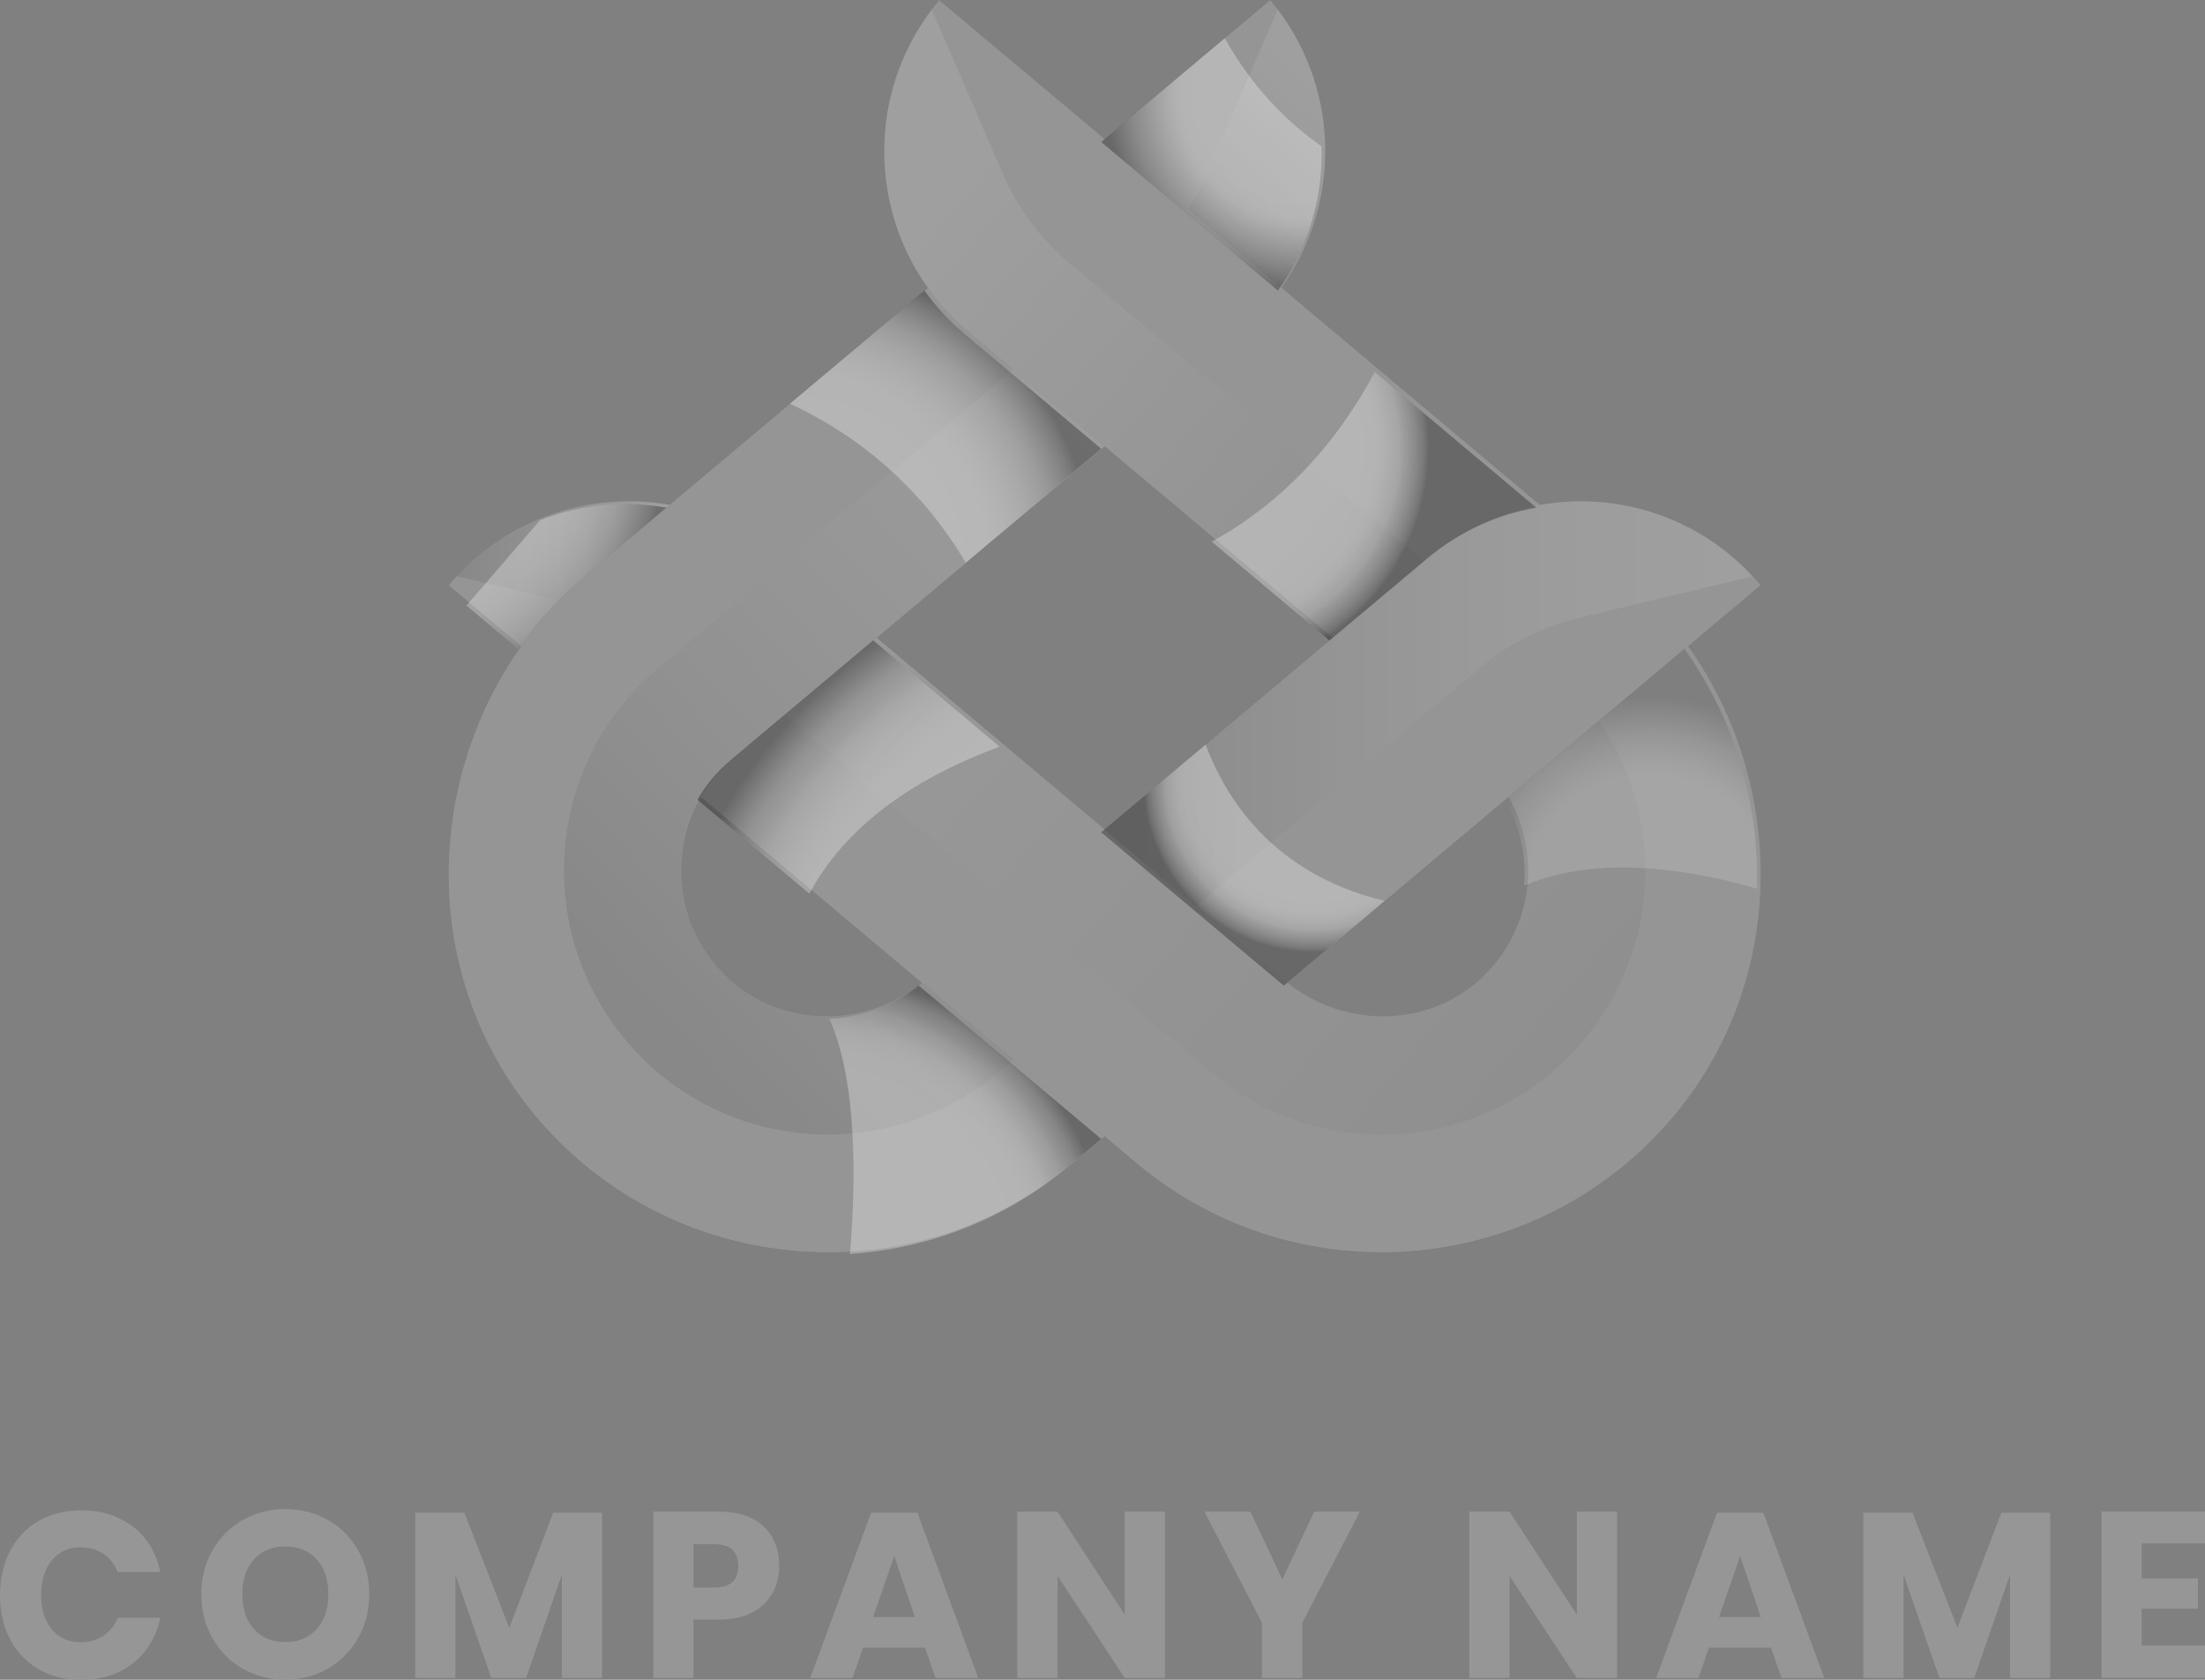 <svg width="105" height="80" viewBox="0 0 105 80" fill="none" xmlns="http://www.w3.org/2000/svg">
<rect x="0" y="0" width="105" height="80" fill="#808080" stroke="none"/>
<path d="M24.823 30.773C25.716 29.504 26.792 28.335 28.028 27.296L31.889 24.048L44.19 13.717C44.724 14.466 45.365 15.161 46.098 15.78L52.607 21.251L41.748 30.375L34.934 36.099C34.293 36.634 33.774 37.268 33.377 37.956C31.843 40.615 32.172 44.115 34.529 46.446C37.063 48.952 41.123 49.021 43.908 46.813L52.599 54.118L51.088 55.387C43.503 61.767 32.179 60.85 25.708 53.385C20.1 46.92 20.061 37.498 24.823 30.773Z" fill="#969696"/>
<path d="M52.606 6.633L60.489 0.008C63.839 4.004 63.923 9.652 61.023 13.709L52.606 6.633Z" fill="#969696"/>
<path d="M52.606 39.507L63.473 30.376L68.097 26.494C69.653 25.187 71.462 24.369 73.324 24.048C77.132 23.368 81.176 24.698 83.832 27.869L80.375 30.773L71.828 37.956L61.298 46.805C61.244 46.759 61.191 46.721 61.138 46.675L52.599 39.5L52.606 39.507Z" fill="#969696"/>
<path d="M44.716 0.008L52.606 6.633L61.023 13.709L73.324 24.048C71.455 24.369 69.654 25.187 68.097 26.494L63.473 30.376L52.606 21.252L46.097 15.78C45.357 15.161 44.724 14.466 44.19 13.717C41.29 9.667 41.374 4.012 44.724 0.015L44.716 0.008Z" fill="#969696"/>
<path d="M33.377 37.956C33.774 37.269 34.293 36.635 34.934 36.1L41.748 30.376L52.607 39.508L61.145 46.683C61.199 46.729 61.252 46.767 61.306 46.813C64.091 49.022 68.151 48.96 70.684 46.446C73.042 44.116 73.362 40.608 71.836 37.956L80.383 30.773C85.152 37.49 85.106 46.92 79.498 53.385C73.027 60.851 61.71 61.768 54.117 55.387L52.607 54.118L43.915 46.813L33.385 37.964L33.377 37.956Z" fill="#969696"/>
<path d="M21.374 27.869C24.037 24.698 28.081 23.368 31.889 24.048L28.028 27.296C26.792 28.335 25.723 29.505 24.823 30.773L21.366 27.869H21.374Z" fill="#969696"/>
<g opacity="0.3">
<g style="mix-blend-mode:multiply" opacity="0.3">
<path d="M25.716 53.384C32.187 60.85 43.503 61.767 51.096 55.386L52.607 54.118L48.265 50.465L47.502 51.099C45.152 53.071 42.275 54.041 39.428 54.041C35.842 54.041 32.278 52.513 29.791 49.541C26.082 45.108 25.937 38.865 29.058 34.318C29.692 33.401 30.447 32.553 31.34 31.804L32.874 30.513L37.391 26.723L48.257 17.591L46.098 15.772C45.358 15.153 44.724 14.458 44.19 13.709L31.889 24.041L28.028 27.288C27.532 27.708 27.059 28.152 26.616 28.61C25.953 29.29 25.357 30.016 24.823 30.773C20.061 37.497 20.1 46.919 25.708 53.384H25.716Z" fill="#969696"/>
</g>
<path style="mix-blend-mode:multiply" opacity="0.3" d="M56.567 9.964L61.024 13.709C63.817 9.804 63.84 4.417 60.848 0.451L57.445 8.322C57.193 8.895 56.903 9.445 56.567 9.964Z" fill="url(#paint0_linear_254_1787)"/>
<g style="mix-blend-mode:multiply" opacity="0.3">
<path d="M57.445 8.314L60.848 0.443C60.733 0.29 60.619 0.145 60.497 0L52.614 6.625L56.567 9.957C56.903 9.437 57.193 8.887 57.445 8.314Z" fill="#969696"/>
</g>
<g style="mix-blend-mode:multiply" opacity="0.3">
<path d="M44.366 0.451C44.48 0.298 44.595 0.153 44.717 0.007L52.607 6.633L56.56 9.964L61.017 13.709L73.317 24.048C71.448 24.369 69.647 25.186 68.09 26.493L67.808 26.73L56.949 17.598L52.6 13.946L50.867 12.494C50.005 11.768 49.25 10.912 48.647 9.964C48.303 9.445 48.014 8.895 47.762 8.321L44.358 0.451H44.366Z" fill="#969696"/>
</g>
<path style="mix-blend-mode:multiply" opacity="0.3" d="M44.365 0.451L47.769 8.322C48.013 8.895 48.311 9.437 48.654 9.964C49.264 10.912 50.012 11.768 50.875 12.494L52.607 13.946L56.956 17.599L67.815 26.73L63.465 30.375L52.607 21.251L48.257 17.599L46.098 15.78C45.358 15.161 44.724 14.465 44.19 13.716C41.397 9.812 41.367 4.417 44.365 0.458V0.451Z" fill="url(#paint1_linear_254_1787)"/>
<g style="mix-blend-mode:multiply" opacity="0.3">
<path d="M33.377 37.956C33.774 37.268 34.293 36.634 34.934 36.099L37.391 34.028L48.257 43.16L52.607 46.812L56.949 50.457L57.712 51.092C60.062 53.063 62.939 54.034 65.785 54.034C69.372 54.034 72.935 52.505 75.423 49.533C79.139 45.101 79.276 38.85 76.155 34.311L80.383 30.757C85.152 37.474 85.106 46.904 79.498 53.369C73.027 60.835 61.71 61.752 54.117 55.371L52.607 54.102L48.265 50.45L43.915 46.797L33.385 37.948L33.377 37.956Z" fill="#969696"/>
</g>
<path style="mix-blend-mode:multiply" opacity="0.3" d="M29.058 34.326C29.691 33.409 30.447 32.561 31.34 31.812L32.873 30.521L37.391 26.73L48.257 17.599L52.607 21.251L41.748 30.375L37.398 34.028L34.941 36.099C34.3 36.634 33.781 37.268 33.385 37.956C31.851 40.615 32.179 44.115 34.537 46.446C37.07 48.952 41.13 49.021 43.915 46.813L48.265 50.465L47.502 51.099C45.151 53.071 42.275 54.041 39.428 54.041C35.842 54.041 32.278 52.513 29.791 49.541C26.082 45.108 25.937 38.865 29.058 34.319V34.326Z" fill="url(#paint2_linear_254_1787)"/>
<path style="mix-blend-mode:multiply" opacity="0.3" d="M28.028 27.288L31.889 24.041C28.257 23.399 24.404 24.576 21.748 27.441L26.624 28.603C27.059 28.144 27.532 27.701 28.036 27.281L28.028 27.288Z" fill="url(#paint3_linear_254_1787)"/>
<g style="mix-blend-mode:multiply" opacity="0.3">
<path d="M24.831 30.773C25.365 30.016 25.96 29.29 26.624 28.61L21.748 27.449C21.618 27.586 21.496 27.724 21.374 27.869L24.831 30.773Z" fill="#969696"/>
</g>
<path style="mix-blend-mode:multiply" opacity="0.3" d="M52.606 39.507L63.465 30.375L67.815 26.73L68.097 26.493C69.654 25.187 71.462 24.369 73.324 24.048C76.956 23.406 80.802 24.583 83.458 27.449L78.589 28.61L75.133 29.435C74.156 29.672 73.21 30.032 72.332 30.528C71.676 30.88 71.065 31.3 70.493 31.781L67.815 34.028L56.956 43.16L52.606 39.507Z" fill="url(#paint4_linear_254_1787)"/>
<g style="mix-blend-mode:multiply" opacity="0.3">
<path d="M56.957 43.16L67.816 34.028L70.494 31.782C71.066 31.3 71.677 30.88 72.333 30.528C73.21 30.039 74.157 29.672 75.133 29.436L78.59 28.61L83.459 27.449C83.588 27.586 83.71 27.724 83.833 27.869L80.376 30.773L76.148 34.326L71.829 37.956L61.299 46.805C61.245 46.759 61.192 46.721 61.139 46.675L56.949 43.152L56.957 43.16Z" fill="#969696"/>
</g>
<path style="mix-blend-mode:multiply" opacity="0.3" d="M37.391 34.028L41.741 30.375L52.6 39.507L56.949 43.16L61.139 46.683C61.192 46.729 61.245 46.767 61.299 46.813C64.084 49.021 68.144 48.96 70.677 46.446C73.035 44.115 73.356 40.608 71.829 37.956L76.148 34.326C79.269 38.865 79.132 45.116 75.416 49.548C72.928 52.521 69.365 54.049 65.778 54.049C62.932 54.049 60.055 53.079 57.705 51.107L56.942 50.473L52.6 46.828L48.25 43.175L37.384 34.044L37.391 34.028Z" fill="url(#paint5_linear_254_1787)"/>
</g>
<path style="mix-blend-mode:multiply" opacity="0.3" d="M57.414 35.457L52.438 39.637L60.977 46.812C61.031 46.858 61.084 46.897 61.13 46.942L65.937 42.9C63.434 42.327 59.352 40.608 57.406 35.457H57.414Z" fill="url(#paint6_radial_254_1787)"/>
<path style="mix-blend-mode:multiply" opacity="0.3" d="M60.855 13.831C62.305 11.806 63.007 9.384 62.931 6.969C61.313 5.83 59.65 4.195 58.322 1.818L52.438 6.762L60.855 13.839V13.831Z" fill="url(#paint7_radial_254_1787)"/>
<path style="mix-blend-mode:multiply" opacity="0.3" d="M40.465 59.719C44.181 59.474 47.859 58.091 50.927 55.508L52.438 54.24L43.746 46.935C42.503 47.92 40.999 48.455 39.496 48.516C40.87 51.611 40.74 56.563 40.473 59.719H40.465Z" fill="url(#paint8_radial_254_1787)"/>
<path style="mix-blend-mode:multiply" opacity="0.3" d="M45.983 26.799L52.439 21.373L45.93 15.902C45.19 15.283 44.556 14.587 44.022 13.838L37.612 19.226C42.168 21.335 44.709 24.605 45.983 26.799Z" fill="url(#paint9_radial_254_1787)"/>
<path style="mix-blend-mode:multiply" opacity="0.3" d="M34.766 36.228C34.125 36.763 33.606 37.398 33.209 38.085L38.543 42.563C39.665 40.431 42.145 37.558 47.601 35.563L41.58 30.497L34.766 36.221V36.228Z" fill="url(#paint10_radial_254_1787)"/>
<path style="mix-blend-mode:multiply" opacity="0.3" d="M24.662 30.902C25.555 29.634 26.631 28.465 27.867 27.425L31.729 24.178C29.714 23.819 27.631 24.025 25.715 24.774L22.213 28.839L24.67 30.902H24.662Z" fill="url(#paint11_radial_254_1787)"/>
<path style="mix-blend-mode:multiply" opacity="0.3" d="M57.704 25.798L63.305 30.505L67.929 26.623C69.486 25.316 71.294 24.499 73.156 24.178L65.465 17.713C63.168 22.03 60.169 24.453 57.696 25.798H57.704Z" fill="url(#paint12_radial_254_1787)"/>
<path style="mix-blend-mode:multiply" opacity="0.15" d="M83.664 42.334C83.786 38.322 82.611 34.272 80.215 30.902L71.668 38.086C72.385 39.331 72.691 40.768 72.576 42.181C76.254 40.607 80.886 41.509 83.664 42.327V42.334Z" fill="url(#paint13_radial_254_1787)"/>
<path d="M6.349 72.71C7.013 73.237 7.44 73.956 7.631 74.865H5.609C5.456 74.498 5.227 74.208 4.922 74.001C4.609 73.795 4.243 73.688 3.823 73.688C3.266 73.688 2.816 73.895 2.472 74.307C2.129 74.72 1.961 75.27 1.961 75.958C1.961 76.645 2.129 77.196 2.472 77.601C2.816 78.006 3.266 78.212 3.823 78.212C4.25 78.212 4.617 78.105 4.922 77.899C5.235 77.692 5.464 77.402 5.609 77.05H7.631C7.44 77.945 7.013 78.663 6.349 79.198C5.685 79.733 4.853 80 3.846 80C3.075 80 2.404 79.832 1.824 79.488C1.244 79.152 0.794 78.671 0.473 78.059C0.153 77.448 0 76.745 0 75.965C0 75.186 0.16 74.483 0.473 73.872C0.794 73.26 1.236 72.787 1.824 72.443C2.404 72.106 3.083 71.931 3.846 71.931C4.853 71.931 5.685 72.198 6.349 72.725V72.71Z" fill="#969696"/>
<path d="M15.621 72.389C16.231 72.733 16.704 73.222 17.055 73.834C17.407 74.453 17.582 75.148 17.582 75.927C17.582 76.707 17.407 77.402 17.048 78.021C16.697 78.64 16.209 79.121 15.606 79.473C14.995 79.817 14.324 79.993 13.584 79.993C12.843 79.993 12.172 79.817 11.561 79.473C10.951 79.129 10.47 78.64 10.119 78.021C9.768 77.402 9.585 76.699 9.585 75.927C9.585 75.156 9.76 74.453 10.119 73.834C10.47 73.215 10.951 72.733 11.561 72.389C12.172 72.045 12.843 71.87 13.584 71.87C14.324 71.87 15.003 72.045 15.613 72.389H15.621ZM12.095 74.261C11.729 74.666 11.539 75.224 11.539 75.927C11.539 76.63 11.722 77.173 12.095 77.586C12.462 77.998 12.965 78.204 13.591 78.204C14.217 78.204 14.705 77.998 15.079 77.586C15.453 77.173 15.636 76.623 15.636 75.927C15.636 75.232 15.453 74.682 15.079 74.269C14.713 73.856 14.209 73.65 13.584 73.65C12.958 73.65 12.462 73.856 12.088 74.261H12.095Z" fill="#969696"/>
<path d="M28.669 72.045V79.916H26.754V74.995L25.052 79.916H23.396L21.687 74.987V79.916H19.771V72.045H22.114L24.251 77.525L26.342 72.045H28.669Z" fill="#969696"/>
<path d="M33.027 77.135V79.916H31.111V71.992H34.209C35.148 71.992 35.865 72.229 36.361 72.695C36.857 73.161 37.102 73.788 37.102 74.583C37.102 75.079 36.995 75.515 36.773 75.897C36.552 76.279 36.224 76.585 35.797 76.806C35.362 77.028 34.835 77.135 34.217 77.135H33.034H33.027ZM35.156 74.583C35.156 73.887 34.774 73.543 34.003 73.543H33.027V75.607H34.003C34.774 75.607 35.156 75.27 35.156 74.59V74.583Z" fill="#969696"/>
<path d="M44.061 78.472H41.093L40.597 79.916H38.582L41.482 72.045H43.687L46.587 79.916H44.549L44.053 78.472H44.061ZM43.565 77.013L42.581 74.101L41.581 77.013H43.565Z" fill="#969696"/>
<path d="M55.476 79.916H53.561L50.356 75.049V79.916H48.44V71.992H50.356L53.561 76.898V71.992H55.476V79.916Z" fill="#969696"/>
<path d="M64.755 71.992L62.016 77.28V79.916H60.093V77.28L57.353 71.992H59.544L61.062 75.217L62.581 71.992H64.755Z" fill="#969696"/>
<path d="M77.002 79.916H75.087L71.882 75.049V79.916H69.967V71.992H71.882L75.087 76.898V71.992H77.002V79.916Z" fill="#969696"/>
<path d="M84.343 78.472H81.375L80.879 79.916H78.864L81.764 72.045H83.969L86.869 79.916H84.832L84.336 78.472H84.343ZM83.847 77.013L82.863 74.101L81.863 77.013H83.847Z" fill="#969696"/>
<path d="M97.628 72.045V79.916H95.713V74.995L94.011 79.916H92.355L90.646 74.987V79.916H88.731V72.045H91.073L93.21 77.525L95.301 72.045H97.628Z" fill="#969696"/>
<path d="M101.986 73.513V75.171H104.664V76.615H101.986V78.373H105V79.909H100.078V71.984H105V73.505H101.986V73.513Z" fill="#969696"/>
<defs>
<linearGradient id="paint0_linear_254_1787" x1="63.527" y1="4.012" x2="56.67" y2="12.117" gradientUnits="userSpaceOnUse">
<stop stop-color="white"/>
<stop offset="0.11" stop-color="#FAFAFA"/>
<stop offset="0.23" stop-color="#ECECEC"/>
<stop offset="0.36" stop-color="#D5D5D5"/>
<stop offset="0.5" stop-color="#B5B5B5"/>
<stop offset="0.64" stop-color="#8B8B8B"/>
<stop offset="0.79" stop-color="#595959"/>
<stop offset="0.93" stop-color="#1E1E1E"/>
<stop offset="1"/>
</linearGradient>
<linearGradient id="paint1_linear_254_1787" x1="45.861" y1="8.665" x2="78.676" y2="37.337" gradientUnits="userSpaceOnUse">
<stop stop-color="white"/>
<stop offset="1"/>
</linearGradient>
<linearGradient id="paint2_linear_254_1787" x1="68.181" y1="14.871" x2="31.398" y2="48.809" gradientUnits="userSpaceOnUse">
<stop stop-color="white"/>
<stop offset="0.11" stop-color="#FAFAFA"/>
<stop offset="0.23" stop-color="#ECECEC"/>
<stop offset="0.36" stop-color="#D5D5D5"/>
<stop offset="0.5" stop-color="#B5B5B5"/>
<stop offset="0.64" stop-color="#8B8B8B"/>
<stop offset="0.79" stop-color="#595959"/>
<stop offset="0.93" stop-color="#1E1E1E"/>
<stop offset="1"/>
</linearGradient>
<linearGradient id="paint3_linear_254_1787" x1="31.889" y1="26.241" x2="21.748" y2="26.241" gradientUnits="userSpaceOnUse">
<stop stop-color="white"/>
<stop offset="1"/>
</linearGradient>
<linearGradient id="paint4_linear_254_1787" x1="83.466" y1="33.516" x2="52.606" y2="33.516" gradientUnits="userSpaceOnUse">
<stop stop-color="white"/>
<stop offset="0.11" stop-color="#FAFAFA"/>
<stop offset="0.23" stop-color="#ECECEC"/>
<stop offset="0.36" stop-color="#D5D5D5"/>
<stop offset="0.5" stop-color="#B5B5B5"/>
<stop offset="0.64" stop-color="#8B8B8B"/>
<stop offset="0.79" stop-color="#595959"/>
<stop offset="0.93" stop-color="#1E1E1E"/>
<stop offset="1"/>
</linearGradient>
<linearGradient id="paint5_linear_254_1787" x1="27.83" y1="8.834" x2="96.08" y2="68.419" gradientUnits="userSpaceOnUse">
<stop stop-color="white"/>
<stop offset="1"/>
</linearGradient>
<radialGradient id="paint6_radial_254_1787" cx="0" cy="0" r="1" gradientUnits="userSpaceOnUse" gradientTransform="translate(62.542 37.237) rotate(180) scale(8.096 8.108)">
<stop offset="0.71" stop-color="white"/>
<stop offset="0.76" stop-color="#FCFCFC"/>
<stop offset="0.8" stop-color="#F2F2F2"/>
<stop offset="0.83" stop-color="#E2E2E2"/>
<stop offset="0.87" stop-color="#CCCCCC"/>
<stop offset="0.89" stop-color="#AFAFAF"/>
<stop offset="0.92" stop-color="#8C8C8C"/>
<stop offset="0.95" stop-color="#626262"/>
<stop offset="0.98" stop-color="#323232"/>
<stop offset="1"/>
</radialGradient>
<radialGradient id="paint7_radial_254_1787" cx="0" cy="0" r="1" gradientUnits="userSpaceOnUse" gradientTransform="translate(62.145 4.432) rotate(180) scale(9.516 9.529)">
<stop offset="0.57" stop-color="white"/>
<stop offset="0.61" stop-color="#FEFEFE"/>
<stop offset="0.65" stop-color="#F4F4F4"/>
<stop offset="0.7" stop-color="#DADADA"/>
<stop offset="0.77" stop-color="#B0B0B0"/>
<stop offset="0.86" stop-color="#767676"/>
<stop offset="0.95" stop-color="#2D2D2D"/>
<stop offset="1"/>
</radialGradient>
<radialGradient id="paint8_radial_254_1787" cx="0" cy="0" r="1" gradientUnits="userSpaceOnUse" gradientTransform="translate(38.374 60.858) rotate(180) scale(17.642 17.667)">
<stop offset="0.58" stop-color="white"/>
<stop offset="0.62" stop-color="#FCFCFC"/>
<stop offset="0.66" stop-color="#F2F2F2"/>
<stop offset="0.69" stop-color="#E2E2E2"/>
<stop offset="0.71" stop-color="#CCCCCC"/>
<stop offset="0.74" stop-color="#AFAFAF"/>
<stop offset="0.76" stop-color="#8C8C8C"/>
<stop offset="0.79" stop-color="#626262"/>
<stop offset="0.81" stop-color="#323232"/>
<stop offset="0.83"/>
</radialGradient>
<radialGradient id="paint9_radial_254_1787" cx="0" cy="0" r="1" gradientUnits="userSpaceOnUse" gradientTransform="translate(37.765 27.051) rotate(-180) scale(14.369 14.389)">
<stop offset="0.57" stop-color="white"/>
<stop offset="0.65" stop-color="#FCFCFC"/>
<stop offset="0.7" stop-color="#F2F2F2"/>
<stop offset="0.75" stop-color="#E2E2E2"/>
<stop offset="0.8" stop-color="#CCCCCC"/>
<stop offset="0.85" stop-color="#AFAFAF"/>
<stop offset="0.89" stop-color="#8C8C8C"/>
<stop offset="0.93" stop-color="#626262"/>
<stop offset="0.97" stop-color="#323232"/>
<stop offset="1"/>
</radialGradient>
<radialGradient id="paint10_radial_254_1787" cx="0" cy="0" r="1" gradientUnits="userSpaceOnUse" gradientTransform="translate(56.903 51.924) rotate(180) scale(26.105 26.142)">
<stop offset="0.75" stop-color="white"/>
<stop offset="0.8" stop-color="#FCFCFC"/>
<stop offset="0.83" stop-color="#F2F2F2"/>
<stop offset="0.86" stop-color="#E2E2E2"/>
<stop offset="0.89" stop-color="#CCCCCC"/>
<stop offset="0.91" stop-color="#AFAFAF"/>
<stop offset="0.94" stop-color="#8C8C8C"/>
<stop offset="0.96" stop-color="#626262"/>
<stop offset="0.98" stop-color="#323232"/>
<stop offset="1"/>
</radialGradient>
<radialGradient id="paint11_radial_254_1787" cx="0" cy="0" r="1" gradientUnits="userSpaceOnUse" gradientTransform="translate(18.001 20.945) rotate(-180) scale(13.713 13.732)">
<stop offset="0.57" stop-color="white"/>
<stop offset="0.65" stop-color="#FCFCFC"/>
<stop offset="0.7" stop-color="#F2F2F2"/>
<stop offset="0.75" stop-color="#E2E2E2"/>
<stop offset="0.8" stop-color="#CCCCCC"/>
<stop offset="0.85" stop-color="#AFAFAF"/>
<stop offset="0.89" stop-color="#8C8C8C"/>
<stop offset="0.93" stop-color="#626262"/>
<stop offset="0.97" stop-color="#323232"/>
<stop offset="1"/>
</radialGradient>
<radialGradient id="paint12_radial_254_1787" cx="0" cy="0" r="1" gradientUnits="userSpaceOnUse" gradientTransform="translate(57.322 21.366) rotate(180) scale(10.729 10.744)">
<stop offset="0.71" stop-color="white"/>
<stop offset="0.76" stop-color="#FCFCFC"/>
<stop offset="0.8" stop-color="#F2F2F2"/>
<stop offset="0.83" stop-color="#E2E2E2"/>
<stop offset="0.87" stop-color="#CCCCCC"/>
<stop offset="0.89" stop-color="#AFAFAF"/>
<stop offset="0.92" stop-color="#8C8C8C"/>
<stop offset="0.95" stop-color="#626262"/>
<stop offset="0.98" stop-color="#323232"/>
<stop offset="1"/>
</radialGradient>
<radialGradient id="paint13_radial_254_1787" cx="0" cy="0" r="1" gradientUnits="userSpaceOnUse" gradientTransform="translate(78.559 42.907) rotate(-180) scale(11.889 11.906)">
<stop offset="0.49" stop-color="white"/>
<stop offset="0.52" stop-color="#F7F7F7"/>
<stop offset="0.56" stop-color="#E3E3E3"/>
<stop offset="0.61" stop-color="#C2C2C2"/>
<stop offset="0.67" stop-color="#949494"/>
<stop offset="0.73" stop-color="#595959"/>
<stop offset="0.8" stop-color="#131313"/>
<stop offset="0.82"/>
</radialGradient>
</defs>
</svg>
